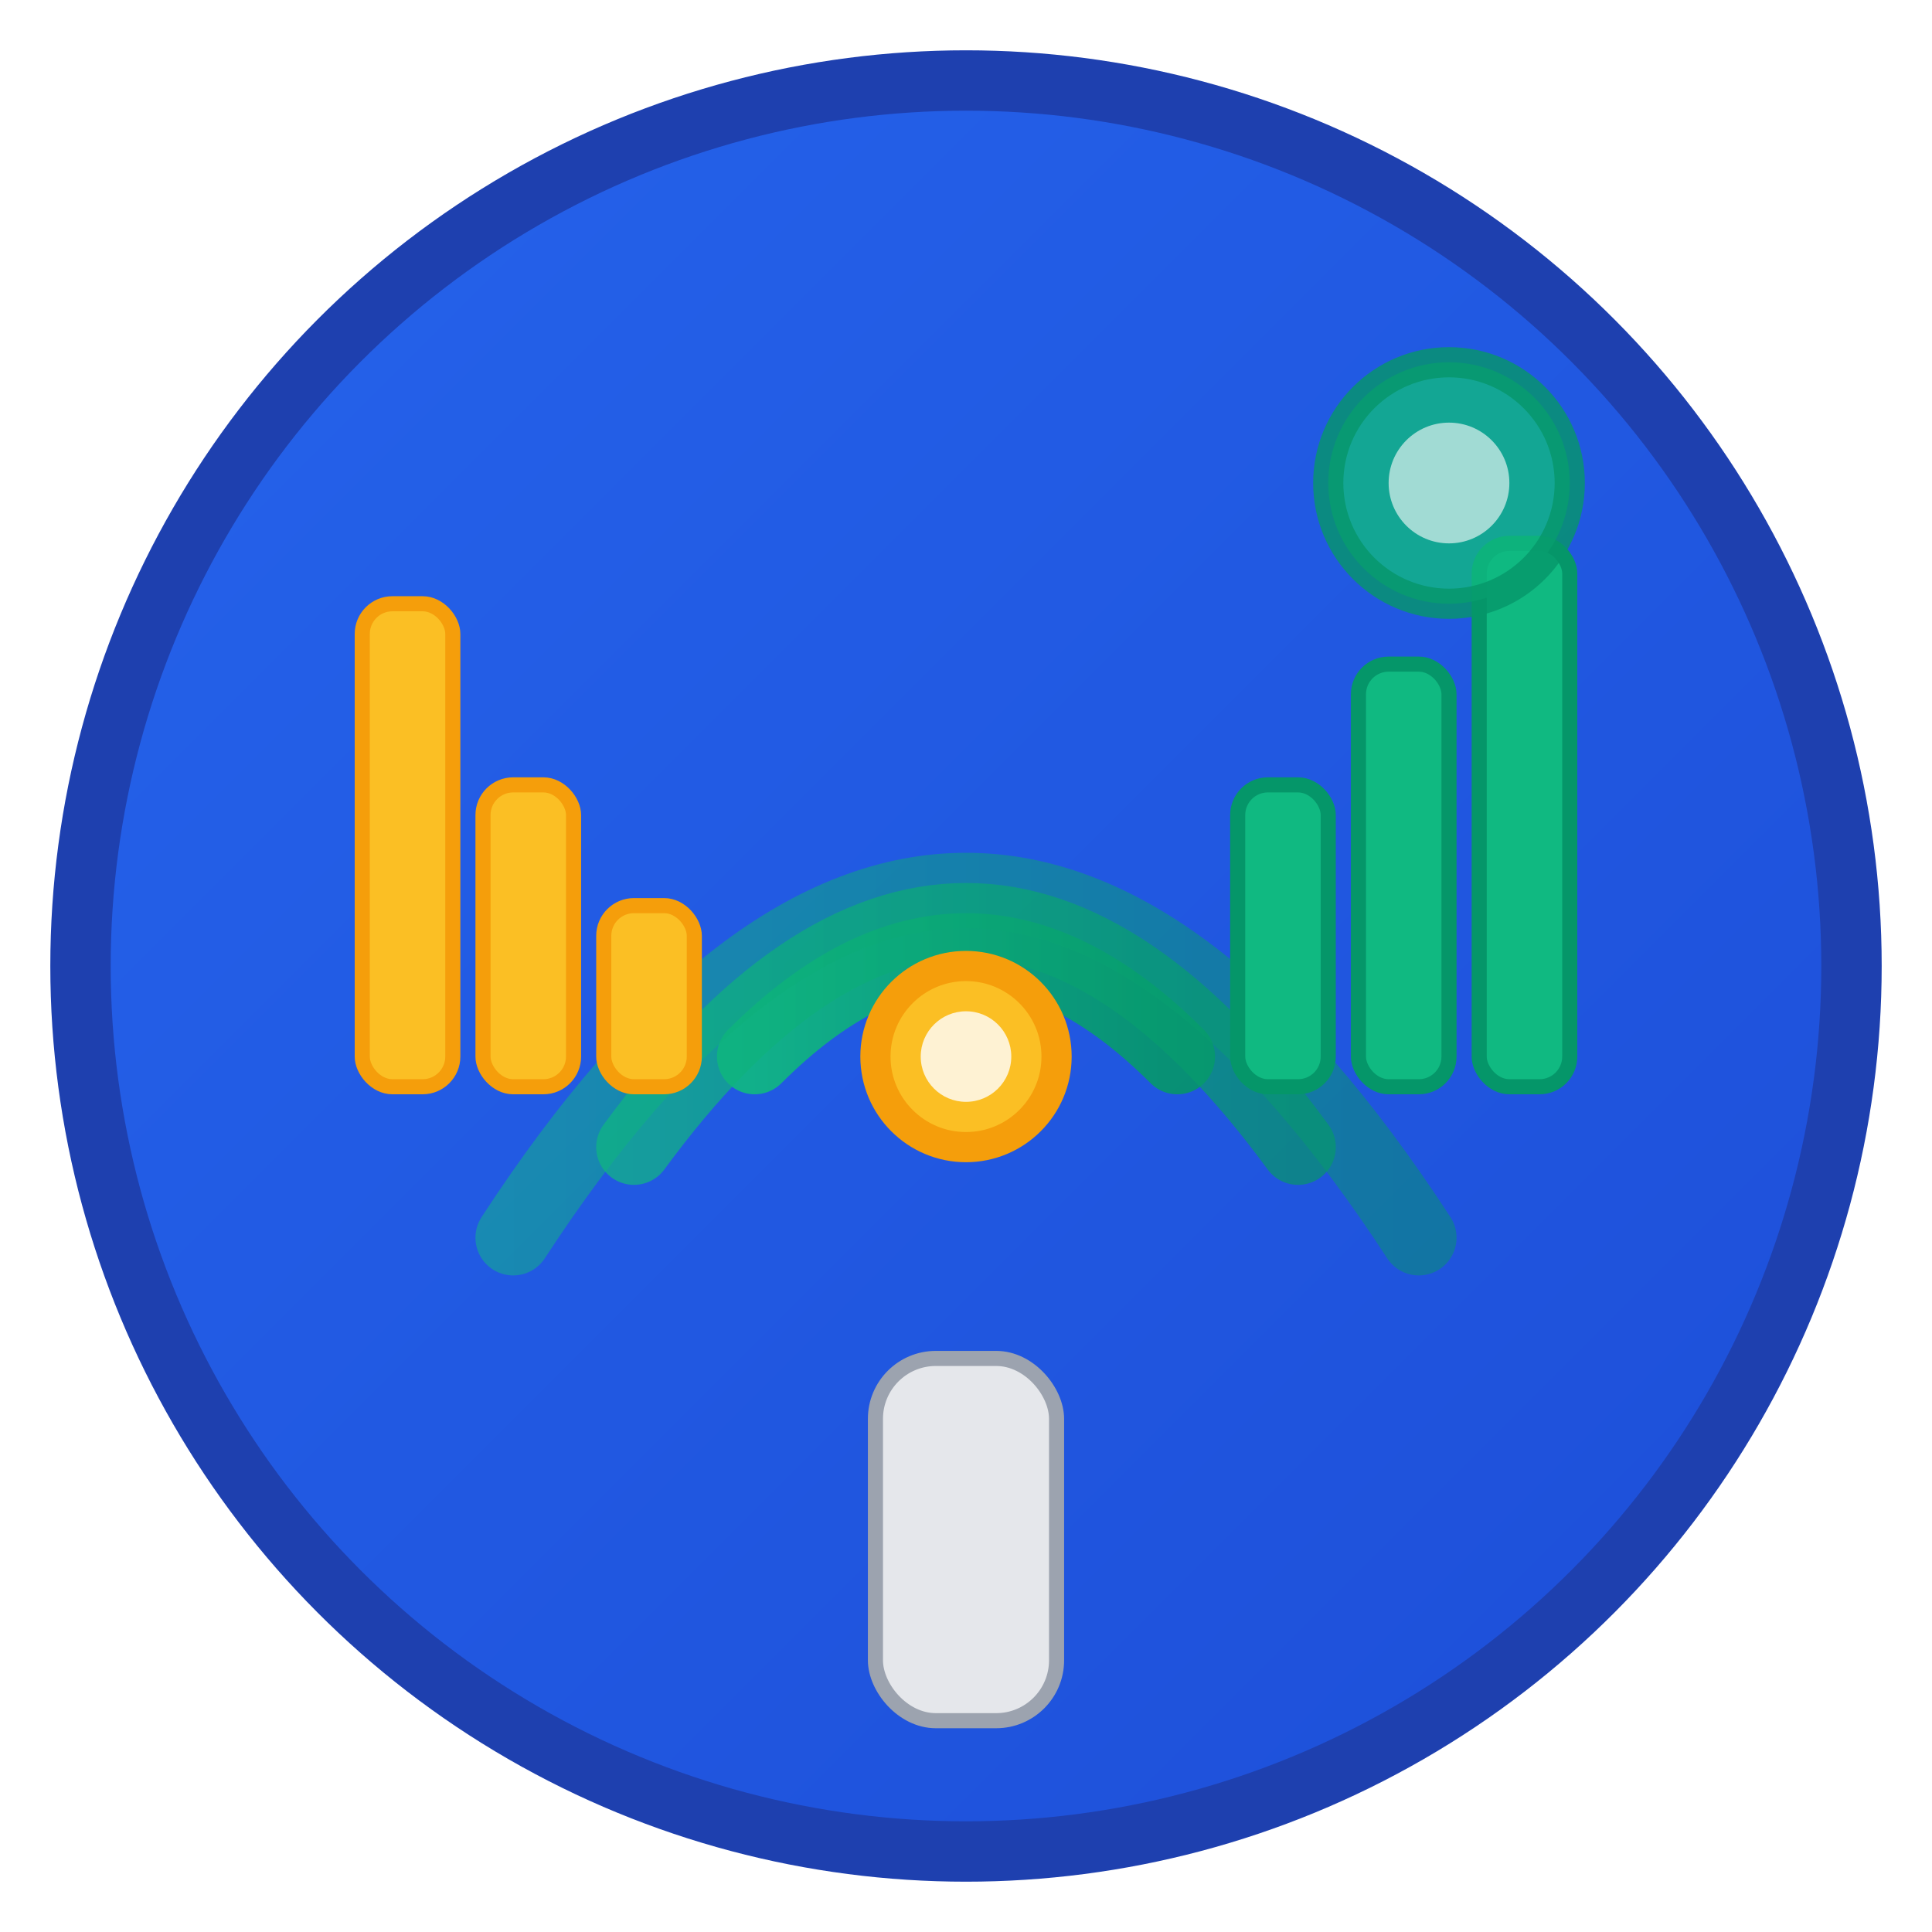 <svg xmlns="http://www.w3.org/2000/svg" viewBox="0 0 192 192" width="192" height="192">
  <defs>
    <linearGradient id="bgGradient" x1="0%" y1="0%" x2="100%" y2="100%">
      <stop offset="0%" style="stop-color:#2563eb;stop-opacity:1" />
      <stop offset="100%" style="stop-color:#1d4ed8;stop-opacity:1" />
    </linearGradient>
    <linearGradient id="signalGradient" x1="0%" y1="0%" x2="100%" y2="0%">
      <stop offset="0%" style="stop-color:#10b981;stop-opacity:1" />
      <stop offset="100%" style="stop-color:#059669;stop-opacity:1" />
    </linearGradient>
    <filter id="shadow" x="-50%" y="-50%" width="200%" height="200%">
      <feDropShadow dx="3" dy="3" stdDeviation="3" flood-opacity="0.3"/>
    </filter>
  </defs>

  <!-- Background Circle -->
  <circle cx="96" cy="96" r="88" fill="url(#bgGradient)" stroke="#1e40af" stroke-width="6" filter="url(#shadow)"/>

  <!-- Sensor/Antenna Base -->
  <rect x="87" y="135" width="18" height="36" rx="6" fill="#e5e7eb" stroke="#9ca3af" stroke-width="1.5"/>

  <!-- Signal Waves -->
  <g stroke="url(#signalGradient)" stroke-width="7.5" fill="none" stroke-linecap="round">
    <!-- Inner wave -->
    <path d="M 75 105 Q 96 84 117 105" opacity="0.9"/>
    <!-- Middle wave -->
    <path d="M 63 114 Q 96 69 129 114" opacity="0.7"/>
    <!-- Outer wave -->
    <path d="M 51 123 Q 96 54 141 123" opacity="0.5"/>
  </g>

  <!-- Chart Bars (Status Indicators) -->
  <g fill="#fbbf24" stroke="#f59e0b" stroke-width="1.5">
    <!-- Bar 1 - High -->
    <rect x="36" y="60" width="9" height="48" rx="3"/>
    <!-- Bar 2 - Medium -->
    <rect x="48" y="78" width="9" height="30" rx="3"/>
    <!-- Bar 3 - Low -->
    <rect x="60" y="90" width="9" height="18" rx="3"/>
  </g>

  <g fill="#10b981" stroke="#059669" stroke-width="1.5">
    <!-- Bar 4 - Medium -->
    <rect x="123" y="78" width="9" height="30" rx="3"/>
    <!-- Bar 5 - High -->
    <rect x="135" y="66" width="9" height="42" rx="3"/>
    <!-- Bar 6 - Very High -->
    <rect x="147" y="54" width="9" height="54" rx="3"/>
  </g>

  <!-- Center Dot (Active Sensor) -->
  <circle cx="96" cy="105" r="9" fill="#fbbf24" stroke="#f59e0b" stroke-width="3"/>
  <circle cx="96" cy="105" r="4.5" fill="#ffffff" opacity="0.8"/>

  <!-- Status Light -->
  <circle cx="144" cy="48" r="12" fill="#10b981" stroke="#059669" stroke-width="3" opacity="0.8"/>
  <circle cx="144" cy="48" r="6" fill="#ffffff" opacity="0.6"/>
</svg>

